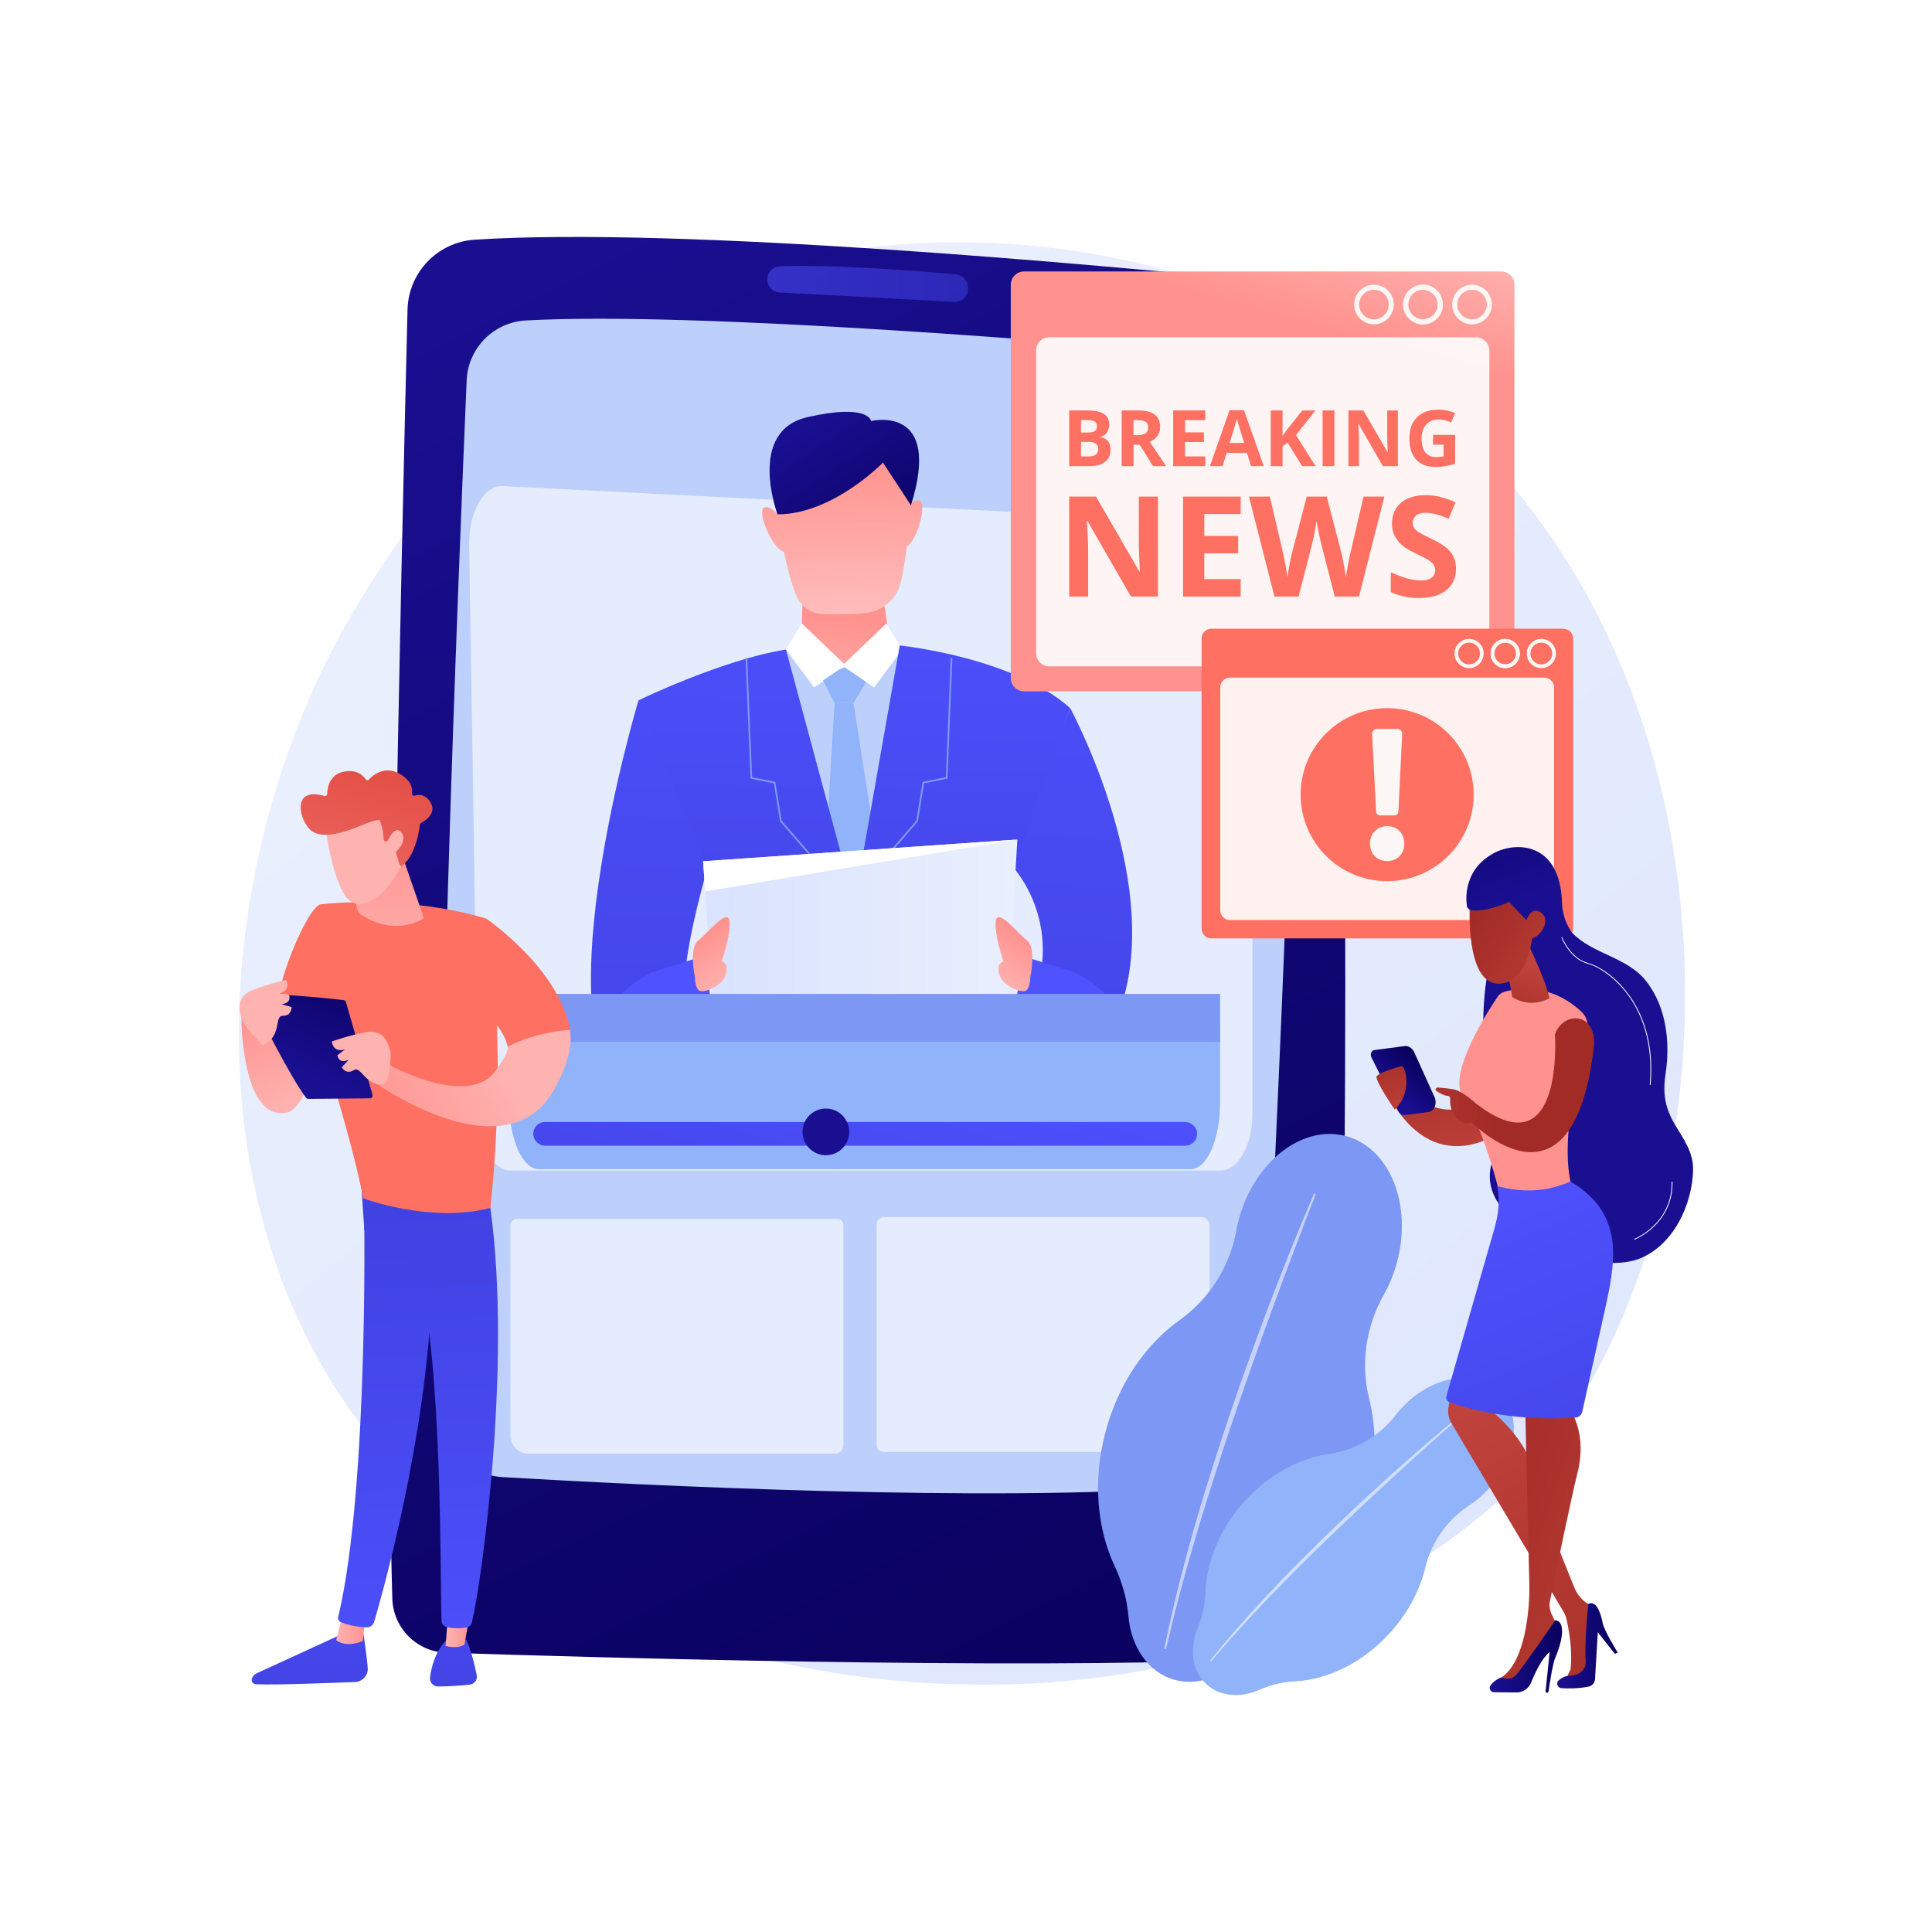 <?xml version="1.0" encoding="utf-8"?>
<!-- Generator: Adobe Illustrator 27.5.0, SVG Export Plug-In . SVG Version: 6.00 Build 0)  -->
<svg version="1.1" xmlns="http://www.w3.org/2000/svg" xmlns:xlink="http://www.w3.org/1999/xlink" x="0px" y="0px"
	 viewBox="0 0 3710 3710" style="enable-background:new 0 0 3710 3710;" xml:space="preserve">
<g id="Background">
	<g>
		<g>
			<rect style="fill:#FFFFFF;" width="3710" height="3710"/>
		</g>
	</g>
</g>
<g id="Illustration">
	<g>
		<linearGradient id="SVGID_1_" gradientUnits="userSpaceOnUse" x1="3589.498" y1="4059.263" x2="1117.609" y2="989.332">
			<stop  offset="0" style="stop-color:#DAE3FE"/>
			<stop  offset="1" style="stop-color:#E9EFFD"/>
		</linearGradient>
		<path style="fill:url(#SVGID_1_);" d="M2914.015,2845.44c-57.028,59.602-110.987,98.039-153.619,128.406
			c-501.131,356.965-1094.102,252.912-1220.125,227.5c-186.097-37.524-545.817-110.056-805.888-413.682
			c-393.466-459.36-332.198-1183.069-26.999-1660.8c55.826-87.385,350.713-572.392,950.071-650.172
			c362.725-47.072,785.545,47.866,1091.74,302.54C3391.927,1313.818,3346.171,2393.773,2914.015,2845.44z"/>
		<g>
			<g>
				<g>
					
						<linearGradient id="SVGID_00000039827345067175354350000010884957913896049317_" gradientUnits="userSpaceOnUse" x1="2340.289" y1="3262.122" x2="967.339" y2="485.937">
						<stop  offset="0" style="stop-color:#09005D"/>
						<stop  offset="1" style="stop-color:#1A0F91"/>
					</linearGradient>
					<path style="fill:url(#SVGID_00000039827345067175354350000010884957913896049317_);" d="M782.547,594.62
						c-10.82,436.438-45.909,1941.88-29.159,2475.363c1.774,56.518,47.081,101.88,103.597,103.73
						c279.527,9.147,1083.645,32.332,1540.855,13.15c95.23-3.995,170.959-81.132,172.935-176.425
						c9.501-458.098,30.463-1746.555-19.361-2336.798c-5.969-70.72-61.477-127.037-132.095-134.102
						c-304.417-30.453-1112.942-104.893-1507.943-79.26C840.137,464.902,784.315,523.253,782.547,594.62z"/>
					<path style="fill:#BDD0FB;" d="M896.126,730.231c-15.268,357.44-63.422,1546.56-48.138,1986.271
						c2.234,64.27,52.889,116.237,117.088,119.994c264.326,15.468,942.299,49.576,1330.001,18.529
						c69.812-5.59,124.594-62.049,128.362-131.983c19.647-364.664,76.06-1471.901,61.408-1906.685
						c-2.338-69.359-56.066-126.005-125.187-132.211c-285.959-25.674-1020.398-86.764-1349.856-68.789
						C947.959,618.731,898.769,668.349,896.126,730.231z"/>
					
						<linearGradient id="SVGID_00000036233445380605994310000015423888339555870630_" gradientUnits="userSpaceOnUse" x1="1473.366" y1="545.229" x2="1858.912" y2="545.229">
						<stop  offset="0" style="stop-color:#4F52FF"/>
						<stop  offset="1" style="stop-color:#4042E2"/>
					</linearGradient>
					<path style="opacity:0.51;fill:url(#SVGID_00000036233445380605994310000015423888339555870630_);" d="M1473.366,536.539
						L1473.366,536.539c0,13.392,10.436,24.437,23.809,25.137c66.022,3.457,252.009,13.241,335.128,18.064
						c16.389,0.951,29.251-13.781,26.143-29.9l-0.531-2.751c-2.121-10.999-11.243-19.278-22.398-20.3
						c-56.184-5.148-225.719-19.423-338.046-15.414C1483.978,511.858,1473.366,523.038,1473.366,536.539z"/>
				</g>
			</g>
			<g>
				<path style="opacity:0.6;fill:#FFFFFF;" d="M2344.956,1003.329L964.783,933.436c-17.106-0.867-33.578,10.798-45.681,32.25
					c-12.103,21.452-18.647,50.793-18.162,81.124l17.492,1094.128c0.953,59.677,28.534,106.8,62.207,106.8H2343.5
					c34.359,0,61.571-48.626,61.571-109.542V1113.581C2405.071,1053.893,2378.609,1005.033,2344.956,1003.329z"/>
				<g>
					<defs>
						<path id="SVGID_00000090292064026468832380000013661925535894985873_" d="M2287.736,785.002l-1267.505-81.993
							c-15.71-1.016-30.837,12.667-41.952,37.833c-11.115,25.165-17.124,59.587-16.68,95.168l16.064,1283.679
							c0.875,70.009,26.205,125.419,57.129,125.419h1251.606c31.554,0,56.545-57.302,56.545-128.765v-1202
							C2342.944,844.32,2318.642,787.001,2287.736,785.002z"/>
					</defs>
					<clipPath id="SVGID_00000004521048134592175090000009038843666416021410_">
						<use xlink:href="#SVGID_00000090292064026468832380000013661925535894985873_"  style="overflow:visible;"/>
					</clipPath>
					<g style="clip-path:url(#SVGID_00000004521048134592175090000009038843666416021410_);">
						
							<linearGradient id="SVGID_00000044154635166418323660000009657917239959382441_" gradientUnits="userSpaceOnUse" x1="1643.151" y1="1990.161" x2="1718.7" y2="1990.161">
							<stop  offset="0" style="stop-color:#FEBBBA"/>
							<stop  offset="1" style="stop-color:#FF928E"/>
						</linearGradient>
						<path style="fill:url(#SVGID_00000044154635166418323660000009657917239959382441_);" d="M1718.7,2025.601
							c0,0-33.796,3.072-52.231-15.362c-18.434-18.435-36.868-52.231-9.216-55.303c27.651-3.073,55.302,12.289,55.302,12.289
							L1718.7,2025.601z"/>
						
							<linearGradient id="SVGID_00000084524549627491008160000004205120175219188406_" gradientUnits="userSpaceOnUse" x1="1715.547" y1="1952.542" x2="1562.425" y2="2029.103">
							<stop  offset="0" style="stop-color:#FEBBBA"/>
							<stop  offset="1" style="stop-color:#FF928E"/>
						</linearGradient>
						<path style="fill:url(#SVGID_00000084524549627491008160000004205120175219188406_);" d="M1730.989,1967.226
							c0,0-79.882-49.158-129.04-18.434c0,0-9.217,36.868,18.435,52.23c0,0,49.158,33.797,89.099,15.362
							C1749.423,1997.95,1730.989,1967.226,1730.989,1967.226z"/>
						<g>
							<path style="fill:#BDD0FB;" d="M1420.062,1268.739c0,0,220.596-72.265,395.552-7.606l87.478,916.615
								c0,0-391.748-11.411-524.867,19.016L1420.062,1268.739z"/>
							
								<linearGradient id="SVGID_00000139272955272138287760000005534802378733070246_" gradientUnits="userSpaceOnUse" x1="1600.572" y1="1408.262" x2="1626.273" y2="1188.381">
								<stop  offset="0" style="stop-color:#FEBBBA"/>
								<stop  offset="1" style="stop-color:#FF928E"/>
							</linearGradient>
							<path style="fill:url(#SVGID_00000139272955272138287760000005534802378733070246_);" d="M1541.77,1131.817l-3.284,108.354
								c-0.325,10.714,6.32,20.369,16.431,23.935c27.704,9.772,85.057,24.63,139.41,5.168c10.964-3.926,17.564-15.15,15.87-26.673
								l-16.291-110.784H1541.77z"/>
							
								<linearGradient id="SVGID_00000049913790612319264810000011199348708541290145_" gradientUnits="userSpaceOnUse" x1="1419.511" y1="868.039" x2="1346.847" y2="2378.389">
								<stop  offset="0" style="stop-color:#4F52FF"/>
								<stop  offset="1" style="stop-color:#4042E2"/>
							</linearGradient>
							<path style="fill:url(#SVGID_00000049913790612319264810000011199348708541290145_);" d="M1226.089,1344.806
								c0,0-205.382,684.609,0,775.89c205.383,91.281,376.535-129.316,376.535-129.316l-22.821-64.656
								c0,0-186.365,106.494-247.22,53.247c-60.854-53.247,41.838-365.124,41.838-365.124L1226.089,1344.806z"/>
							<polygon style="fill:#FFFFFF;" points="1539.787,1197.211 1624.467,1278.398 1563.317,1320.106 1509.259,1247.344 							"/>
							<polygon style="fill:#FFFFFF;" points="1701.963,1197.211 1617.283,1278.398 1678.433,1320.106 1732.491,1247.344 							"/>
							
								<linearGradient id="SVGID_00000020366828151838488170000013148249751819435150_" gradientUnits="userSpaceOnUse" x1="1624.524" y1="1162.141" x2="1614.694" y2="878.848">
								<stop  offset="0" style="stop-color:#FEBBBA"/>
								<stop  offset="1" style="stop-color:#FF928E"/>
							</linearGradient>
							<path style="fill:url(#SVGID_00000020366828151838488170000013148249751819435150_);" d="M1746.887,935.944
								c0,0,6.233-117.675-123.609-127.413c-152.135-11.411-136.922,125.511-136.922,125.511s13.263,135.273,42.002,208.683
								c8.378,21.401,28.687,35.815,51.654,36.655c23.092,0.842,54.891,0.991,83.655-2.382
								c32.831-3.849,59.552-28.135,66.548-60.441C1739.006,1075.966,1749.109,1011.469,1746.887,935.944z"/>
							
								<linearGradient id="SVGID_00000134962768518451394440000001419195491325832845_" gradientUnits="userSpaceOnUse" x1="1757.301" y1="1157.536" x2="1747.471" y2="874.239">
								<stop  offset="0" style="stop-color:#FEBBBA"/>
								<stop  offset="1" style="stop-color:#FF928E"/>
							</linearGradient>
							<path style="fill:url(#SVGID_00000134962768518451394440000001419195491325832845_);" d="M1733.576,994.895
								c0,0,11.41-34.231,30.426-34.231c19.017,0-3.803,91.282-30.426,91.282V994.895z"/>
							
								<linearGradient id="SVGID_00000055683212300320400460000018227071643981985951_" gradientUnits="userSpaceOnUse" x1="1492.453" y1="1166.726" x2="1482.622" y2="883.431">
								<stop  offset="0" style="stop-color:#FEBBBA"/>
								<stop  offset="1" style="stop-color:#FF928E"/>
							</linearGradient>
							<path style="fill:url(#SVGID_00000055683212300320400460000018227071643981985951_);" d="M1503.664,1003.885
								c0,0-15.922-32.38-34.765-29.814c-18.843,2.564,16.078,89.934,42.459,86.344L1503.664,1003.885z"/>
							
								<linearGradient id="SVGID_00000075854139548253133090000003913652655371354517_" gradientUnits="userSpaceOnUse" x1="1739.434" y1="1087.276" x2="1554.822" y2="807.991">
								<stop  offset="0" style="stop-color:#09005D"/>
								<stop  offset="1" style="stop-color:#1A0F91"/>
							</linearGradient>
							<path style="fill:url(#SVGID_00000075854139548253133090000003913652655371354517_);" d="M1695.542,888.401
								c0,0-96.902,99.663-202.487,99.275c0,0-59.946-160.129,57.959-186.753c117.904-26.623,121.708,7.606,121.708,7.606
								s137.873-33.862,76.542,161.828L1695.542,888.401z"/>
							
								<linearGradient id="SVGID_00000158023787168033133010000003711849603882870196_" gradientUnits="userSpaceOnUse" x1="1992.593" y1="895.61" x2="1919.929" y2="2405.957">
								<stop  offset="0" style="stop-color:#4F52FF"/>
								<stop  offset="1" style="stop-color:#4042E2"/>
							</linearGradient>
							<path style="fill:url(#SVGID_00000158023787168033133010000003711849603882870196_);" d="M1716.725,1949.543
								c0,0,216.793,121.708,270.041-34.231c53.247-155.938-45.642-254.826-45.642-254.826l114.102-300.468
								c0,0,216.793,399.355,64.657,642.772c-142.538,228.06-395.55,19.016-395.55,19.016L1716.725,1949.543z"/>
							<polygon style="fill:#91B3FA;" points="1611.949,1285.336 1580.356,1306.654 1602.624,1349.777 1638.933,1349.777 
								1663.202,1309.7 1621.848,1281.502 							"/>
							<polygon style="fill:#91B3FA;" points="1602.624,1349.777 1577.978,1760.284 1640.657,1873.718 1703.748,1764.33 
								1638.933,1349.777 							"/>
							
								<linearGradient id="SVGID_00000145743309006404232720000008572325004692343217_" gradientUnits="userSpaceOnUse" x1="1459.784" y1="1041.465" x2="1438.88" y2="2039.675">
								<stop  offset="0" style="stop-color:#4F52FF"/>
								<stop  offset="1" style="stop-color:#4042E2"/>
							</linearGradient>
							<path style="fill:url(#SVGID_00000145743309006404232720000008572325004692343217_);" d="M1226.089,1344.806
								c0,0,161.463-78.407,283.17-97.425l131.398,487.292l22.545,449.231c-0.909,23.162-240.141,42.686-262.869,47.231
								l-12.961,2.593c-12.465,2.493-24.009-7.255-23.643-19.961l11.384-392.725c2.051-70.744-10.835-141.125-37.815-206.553
								L1226.089,1344.806z"/>
							
								<linearGradient id="SVGID_00000089574770737990046260000003661625924648439222_" gradientUnits="userSpaceOnUse" x1="1858.334" y1="1051.114" x2="1837.45" y2="2048.34">
								<stop  offset="0" style="stop-color:#4F52FF"/>
								<stop  offset="1" style="stop-color:#4042E2"/>
							</linearGradient>
							<path style="fill:url(#SVGID_00000089574770737990046260000003661625924648439222_);" d="M1727.727,1239.557
								c0,0,217.202,21.575,327.499,120.462l-85.73,242.063c-28.846,81.444-43.585,167.212-43.585,253.614l-18.047,348.94
								c-0.544,10.509-9.224,18.751-19.746,18.751l0,0c-25.975,0-245.145-19.827-247.461-45.699v-443.015L1727.727,1239.557z"/>
							<path style="fill:#7D97F4;" d="M1616.566,1713.363c-0.47,0-0.937-0.197-1.268-0.578l-117.079-135.023
								c-0.204-0.237-0.339-0.522-0.388-0.831l-11.849-72.667l-43.623-8.773c-0.759-0.154-1.314-0.805-1.344-1.577l-9.319-229.121
								c-0.039-0.927,0.68-1.709,1.607-1.745c0.828-0.168,1.705,0.68,1.745,1.607l9.266,227.803l43.469,8.744
								c0.683,0.138,1.213,0.687,1.324,1.377l11.961,73.344l116.767,134.662c0.608,0.7,0.532,1.761-0.167,2.369
								C1617.348,1713.228,1616.957,1713.363,1616.566,1713.363z"/>
							<path style="fill:#7D97F4;" d="M1644.02,1713.363c-0.391,0-0.782-0.135-1.101-0.411c-0.7-0.608-0.776-1.669-0.168-2.369
								l116.767-134.662l11.961-73.344c0.112-0.69,0.641-1.239,1.324-1.377l43.469-8.744l9.263-227.803
								c0.036-0.927,0.802-1.771,1.745-1.607c0.927,0.036,1.646,0.818,1.607,1.745l-9.315,229.121
								c-0.03,0.772-0.585,1.423-1.344,1.577l-43.623,8.773l-11.849,72.667c-0.049,0.309-0.184,0.595-0.388,0.831l-117.079,135.023
								C1644.956,1713.166,1644.49,1713.363,1644.02,1713.363z"/>
							
								<linearGradient id="SVGID_00000047023797869344772570000017714663805331139201_" gradientUnits="userSpaceOnUse" x1="1434.033" y1="1689.946" x2="1822.641" y2="1008.62">
								<stop  offset="0" style="stop-color:#4F52FF"/>
								<stop  offset="1" style="stop-color:#4042E2"/>
							</linearGradient>
							<path style="fill:url(#SVGID_00000047023797869344772570000017714663805331139201_);" d="M1254.141,1866.049l96.017-29.838
								l28.066,154.674h-124.083C1254.141,1990.885,1094.678,1948.71,1254.141,1866.049z"/>
							
								<linearGradient id="SVGID_00000180324767320402244390000002364312000283080111_" gradientUnits="userSpaceOnUse" x1="2128.495" y1="1703.082" x2="2421.211" y2="1011.664">
								<stop  offset="0" style="stop-color:#4F52FF"/>
								<stop  offset="1" style="stop-color:#4042E2"/>
							</linearGradient>
							<path style="fill:url(#SVGID_00000180324767320402244390000002364312000283080111_);" d="M2062.363,1866.488l-96.017-29.734
								l-28.066,154.131h124.083C2062.363,1990.885,2221.826,1948.86,2062.363,1866.488z"/>
							<g>
								<g>
									
										<linearGradient id="SVGID_00000162347503215089758170000012399438457629192832_" gradientUnits="userSpaceOnUse" x1="1350.158" y1="1772.989" x2="1953.6" y2="1772.989">
										<stop  offset="0" style="stop-color:#DAE3FE"/>
										<stop  offset="1" style="stop-color:#E9EFFD"/>
									</linearGradient>
									<polygon style="fill:url(#SVGID_00000162347503215089758170000012399438457629192832_);" points="1350.158,1653.873 
										1368.167,1911.402 1934.614,1933.827 1953.6,1612.152 									"/>
									<polygon style="fill:#FFFFFF;" points="1350.158,1653.873 1354.201,1711.685 1953.6,1612.152 									"/>
								</g>
								
									<linearGradient id="SVGID_00000127037984699997703410000007720528911428404641_" gradientUnits="userSpaceOnUse" x1="1419.988" y1="1907.764" x2="1347.103" y2="1797.503">
									<stop  offset="0" style="stop-color:#FEBBBA"/>
									<stop  offset="1" style="stop-color:#FF928E"/>
								</linearGradient>
								<path style="fill:url(#SVGID_00000127037984699997703410000007720528911428404641_);" d="M1334.521,1876.628
									c0,0-12.357-56.068,6.437-70.81c18.795-14.742,56.097-62.534,59.775-37.704c3.678,24.83-14.714,78.167-14.714,78.167
									s13.794,1.839,8.277,23.91s-37.704,34.945-48.74,33.106C1334.521,1901.457,1334.521,1876.628,1334.521,1876.628z"/>
								
									<linearGradient id="SVGID_00000024719565121134193660000017118703682705837967_" gradientUnits="userSpaceOnUse" x1="-4374.914" y1="1907.764" x2="-4447.798" y2="1797.503" gradientTransform="matrix(-1 0 0 1 -2481.952 0)">
									<stop  offset="0" style="stop-color:#FEBBBA"/>
									<stop  offset="1" style="stop-color:#FF928E"/>
								</linearGradient>
								<path style="fill:url(#SVGID_00000024719565121134193660000017118703682705837967_);" d="M1978.429,1876.628
									c0,0,12.357-56.068-6.437-70.81c-18.794-14.742-56.097-62.534-59.775-37.704c-3.678,24.83,14.714,78.167,14.714,78.167
									s-13.794,1.839-8.277,23.91s37.704,34.945,48.74,33.106C1978.429,1901.457,1978.429,1876.628,1978.429,1876.628z"/>
							</g>
						</g>
						<g>
							<rect x="873.565" y="1966.446" style="fill:#91B3FA;" width="1574.702" height="567.839"/>
							<polygon style="fill:#7D97F4;" points="870.934,2000.622 829.231,1908.611 2475.401,1908.611 2440.283,2000.622 							"/>
						</g>
					</g>
				</g>
				<g>
					
						<linearGradient id="SVGID_00000157995297007759835360000013370631657121705606_" gradientUnits="userSpaceOnUse" x1="1732.468" y1="1917.989" x2="1547.599" y2="2592.912">
						<stop  offset="0" style="stop-color:#4F52FF"/>
						<stop  offset="1" style="stop-color:#4042E2"/>
					</linearGradient>
					<path style="fill:url(#SVGID_00000157995297007759835360000013370631657121705606_);" d="M2276.086,2200.037H1046.778
						c-12.536,0-22.699-10.162-22.699-22.698s10.162-22.698,21.632-22.698h1229.308c13.604,0,23.766,10.162,23.766,22.698
						S2288.622,2200.037,2276.086,2200.037z"/>
					
						<linearGradient id="SVGID_00000047769663149110215830000004638655366577283257_" gradientUnits="userSpaceOnUse" x1="2128.55" y1="220.136" x2="2052.848" y2="492.666">
						<stop  offset="0" style="stop-color:#09005D"/>
						<stop  offset="1" style="stop-color:#1A0F91"/>
					</linearGradient>
					
						<circle style="fill:url(#SVGID_00000047769663149110215830000004638655366577283257_);" cx="1585.935" cy="2173.554" r="44.817"/>
				</g>
			</g>
			<path style="opacity:0.6;fill:#FFFFFF;" d="M1603.033,2791.469h-588.3c-19.054,0-34.5-15.446-34.5-34.5v-403.875
				c0-6.904,5.596-12.5,12.5-12.5h615.8c6.075,0,11,4.925,11,11v423.375C1619.533,2784.081,1612.146,2791.469,1603.033,2791.469z"/>
			<path style="opacity:0.6;fill:#FFFFFF;" d="M2290.763,2788.104h-594.3c-7.18,0-13-5.82-13-13v-423.875c0-7.732,6.268-14,14-14
				h609.3c8.837,0,16,7.164,16,16v402.875C2322.763,2773.777,2308.436,2788.104,2290.763,2788.104z"/>
		</g>
		<g>
			<g>
				
					<linearGradient id="SVGID_00000074429895933007668310000001699507035967927952_" gradientUnits="userSpaceOnUse" x1="2584.985" y1="346.92" x2="2509.283" y2="619.45">
					<stop  offset="0" style="stop-color:#FEBBBA"/>
					<stop  offset="1" style="stop-color:#FF928E"/>
				</linearGradient>
				<path style="fill:url(#SVGID_00000074429895933007668310000001699507035967927952_);" d="M2908.15,546.825
					c0-14.104-11.434-25.538-25.538-25.538h-916.083c-14.104,0-25.538,11.434-25.538,25.538v755.18
					c0,14.104,11.434,25.538,25.538,25.538h916.083c14.104,0,25.538-11.434,25.538-25.538V546.825z"/>
				<g style="opacity:0.9;">
					<path style="fill:#FFFFFF;" d="M2834.416,647.598H2015.16c-14.104,0-25.537,11.433-25.537,25.538v580.952
						c0,14.104,11.433,25.537,25.537,25.537h819.256c14.104,0,25.537-11.433,25.537-25.537V673.136
						C2859.953,659.031,2848.52,647.598,2834.416,647.598z"/>
				</g>
				<g>
					<g>
						<g>
							<path style="fill:#FCF7F4;" d="M2638.343,622.84c-20.987,0-38.056-17.072-38.056-38.056c0-20.984,17.07-38.057,38.056-38.057
								c20.986,0,38.056,17.072,38.056,38.057C2676.399,605.768,2659.329,622.84,2638.343,622.84z M2638.343,556.392
								c-15.654,0-28.391,12.737-28.391,28.391c0,15.654,12.737,28.391,28.391,28.391c15.654,0,28.391-12.737,28.391-28.391
								C2666.734,569.129,2653.997,556.392,2638.343,556.392z"/>
						</g>
						<g>
							<path style="fill:#FCF7F4;" d="M2732.408,622.84c-20.987,0-38.056-17.072-38.056-38.056c0-20.984,17.07-38.057,38.056-38.057
								c20.987,0,38.057,17.072,38.057,38.057C2770.465,605.768,2753.395,622.84,2732.408,622.84z M2732.408,556.392
								c-15.654,0-28.391,12.737-28.391,28.391c0,15.654,12.738,28.391,28.391,28.391c15.654,0,28.391-12.737,28.391-28.391
								C2760.799,569.129,2748.062,556.392,2732.408,556.392z"/>
						</g>
					</g>
					<g>
						<g>
							<path style="fill:#FCF7F4;" d="M2732.663,622.84c-20.986,0-38.056-17.072-38.056-38.056c0-20.984,17.07-38.057,38.056-38.057
								c20.987,0,38.056,17.072,38.056,38.057C2770.719,605.768,2753.649,622.84,2732.663,622.84z M2732.663,556.392
								c-15.654,0-28.391,12.737-28.391,28.391c0,15.654,12.738,28.391,28.391,28.391c15.654,0,28.391-12.737,28.391-28.391
								C2761.054,569.129,2748.317,556.392,2732.663,556.392z"/>
						</g>
						<g>
							<path style="fill:#FCF7F4;" d="M2826.728,622.84c-20.987,0-38.056-17.072-38.056-38.056c0-20.984,17.07-38.057,38.056-38.057
								c20.987,0,38.057,17.072,38.057,38.057C2864.785,605.768,2847.715,622.84,2826.728,622.84z M2826.728,556.392
								c-15.654,0-28.391,12.737-28.391,28.391c0,15.654,12.737,28.391,28.391,28.391c15.654,0,28.391-12.737,28.391-28.391
								C2855.119,569.129,2842.382,556.392,2826.728,556.392z"/>
						</g>
					</g>
				</g>
			</g>
			<g>
				<g>
					
						<linearGradient id="SVGID_00000136407828251224314530000012590905761795783075_" gradientUnits="userSpaceOnUse" x1="2092.867" y1="30.543" x2="2092.867" y2="308.12">
						<stop  offset="0" style="stop-color:#FF928E"/>
						<stop  offset="1" style="stop-color:#FE7062"/>
					</linearGradient>
					<path style="fill:url(#SVGID_00000136407828251224314530000012590905761795783075_);" d="M2053.199,788.154h33.301
						c15.174,0,26.189,2.159,33.045,6.477c6.854,4.318,10.283,11.185,10.283,20.602c0,6.393-1.501,11.637-4.501,15.736
						c-3,4.098-6.99,6.563-11.966,7.391v0.732c6.781,1.513,11.673,4.343,14.674,8.489c3,4.148,4.501,9.661,4.501,16.541
						c0,9.759-3.526,17.371-10.575,22.835c-7.052,5.464-16.627,8.197-28.727,8.197h-40.035V788.154z M2075.888,830.53h13.173
						c6.148,0,10.6-0.952,13.357-2.855c2.756-1.903,4.135-5.049,4.135-9.441c0-4.098-1.5-7.038-4.5-8.818
						c-3-1.781-7.746-2.672-14.235-2.672h-11.929V830.53z M2075.888,848.534v27.884h14.783c6.246,0,10.856-1.194,13.833-3.586
						c2.976-2.391,4.464-6.049,4.464-10.978c0-8.879-6.343-13.32-19.028-13.32H2075.888z"/>
					
						<linearGradient id="SVGID_00000064315029236630159680000007563267006210892732_" gradientUnits="userSpaceOnUse" x1="2196.648" y1="30.543" x2="2196.648" y2="308.12">
						<stop  offset="0" style="stop-color:#FF928E"/>
						<stop  offset="1" style="stop-color:#FE7062"/>
					</linearGradient>
					<path style="fill:url(#SVGID_00000064315029236630159680000007563267006210892732_);" d="M2176.595,854.096v41.059h-22.689
						V788.154h31.178c14.54,0,25.298,2.647,32.276,7.94c6.977,5.295,10.466,13.333,10.466,24.116c0,6.294-1.732,11.893-5.196,16.796
						c-3.466,4.903-8.37,8.745-14.711,11.527c16.102,24.055,26.591,39.595,31.471,46.621h-25.177l-25.543-41.059H2176.595z
						 M2176.595,835.653h7.319c7.172,0,12.465-1.195,15.882-3.586c3.414-2.391,5.123-6.148,5.123-11.271
						c0-5.074-1.745-8.684-5.234-10.832c-3.488-2.147-8.892-3.22-16.211-3.22h-6.879V835.653z"/>
					
						<linearGradient id="SVGID_00000044865219793471455280000001844564945157738894_" gradientUnits="userSpaceOnUse" x1="2283.67" y1="30.543" x2="2283.67" y2="308.12">
						<stop  offset="0" style="stop-color:#FF928E"/>
						<stop  offset="1" style="stop-color:#FE7062"/>
					</linearGradient>
					<path style="fill:url(#SVGID_00000044865219793471455280000001844564945157738894_);" d="M2314.482,895.155h-61.625V788.154
						h61.625v18.59h-38.937v23.493h36.229v18.59h-36.229v27.591h38.937V895.155z"/>
					
						<linearGradient id="SVGID_00000082356922139978603630000000297603880723688623_" gradientUnits="userSpaceOnUse" x1="2375.045" y1="30.543" x2="2375.045" y2="308.119">
						<stop  offset="0" style="stop-color:#FF928E"/>
						<stop  offset="1" style="stop-color:#FE7062"/>
					</linearGradient>
					<path style="fill:url(#SVGID_00000082356922139978603630000000297603880723688623_);" d="M2402.308,895.155l-7.758-25.47
						h-39.01l-7.757,25.47h-24.445l37.765-107.44h27.738l37.912,107.44H2402.308z M2389.134,850.657
						c-7.172-23.078-11.21-36.13-12.113-39.156c-0.903-3.024-1.549-5.416-1.939-7.172c-1.61,6.245-6.221,21.688-13.832,46.328
						H2389.134z"/>
					
						<linearGradient id="SVGID_00000110459611359392015160000000686492495964487584_" gradientUnits="userSpaceOnUse" x1="2483.254" y1="30.543" x2="2483.254" y2="308.12">
						<stop  offset="0" style="stop-color:#FF928E"/>
						<stop  offset="1" style="stop-color:#FE7062"/>
					</linearGradient>
					<path style="fill:url(#SVGID_00000110459611359392015160000000686492495964487584_);" d="M2526.288,895.155h-25.761
						l-28.031-45.083l-9.588,6.879v38.205h-22.688V788.154h22.688v48.962l8.929-12.587l28.983-36.375h25.176l-37.325,47.352
						L2526.288,895.155z"/>
					
						<linearGradient id="SVGID_00000039117202619832162630000008637476667037222846_" gradientUnits="userSpaceOnUse" x1="2551.1" y1="30.543" x2="2551.1" y2="308.12">
						<stop  offset="0" style="stop-color:#FF928E"/>
						<stop  offset="1" style="stop-color:#FE7062"/>
					</linearGradient>
					<path style="fill:url(#SVGID_00000039117202619832162630000008637476667037222846_);" d="M2539.756,895.155V788.154h22.688
						v107.001H2539.756z"/>
					
						<linearGradient id="SVGID_00000165931081314489788970000005834205949394966657_" gradientUnits="userSpaceOnUse" x1="2636.84" y1="30.543" x2="2636.84" y2="308.12">
						<stop  offset="0" style="stop-color:#FF928E"/>
						<stop  offset="1" style="stop-color:#FE7062"/>
					</linearGradient>
					<path style="fill:url(#SVGID_00000165931081314489788970000005834205949394966657_);" d="M2684.302,895.155h-28.836
						l-46.548-80.947h-0.658c0.926,14.298,1.39,24.495,1.39,30.593v50.354h-20.273V788.154h28.616l46.475,80.14h0.512
						c-0.732-13.905-1.098-23.736-1.098-29.494v-50.646h20.418V895.155z"/>
					
						<linearGradient id="SVGID_00000082348648984764787220000003432433583708110498_" gradientUnits="userSpaceOnUse" x1="2750.392" y1="30.543" x2="2750.392" y2="308.119">
						<stop  offset="0" style="stop-color:#FF928E"/>
						<stop  offset="1" style="stop-color:#FE7062"/>
					</linearGradient>
					<path style="fill:url(#SVGID_00000082348648984764787220000003432433583708110498_);" d="M2751.855,835.068h42.45v55.477
						c-6.88,2.245-13.357,3.819-19.431,4.72c-6.075,0.903-12.284,1.354-18.627,1.354c-16.15,0-28.482-4.745-36.996-14.234
						c-8.515-9.489-12.771-23.116-12.771-40.876c0-17.272,4.94-30.739,14.821-40.4c9.879-9.661,23.578-14.492,41.094-14.492
						c10.979,0,21.566,2.195,31.764,6.586l-7.538,18.151c-7.806-3.903-15.931-5.855-24.371-5.855
						c-9.808,0-17.664,3.293-23.567,9.881c-5.903,6.586-8.856,15.442-8.856,26.567c0,11.613,2.379,20.482,7.136,26.604
						c4.756,6.125,11.673,9.185,20.749,9.185c4.732,0,9.539-0.486,14.417-1.463V853.95h-20.273V835.068z"/>
				</g>
				<g>
					
						<linearGradient id="SVGID_00000166677346884077966010000006896755032183202235_" gradientUnits="userSpaceOnUse" x1="2138.375" y1="30.542" x2="2138.375" y2="308.119">
						<stop  offset="0" style="stop-color:#FF928E"/>
						<stop  offset="1" style="stop-color:#FE7062"/>
					</linearGradient>
					<path style="fill:url(#SVGID_00000166677346884077966010000006896755032183202235_);" d="M2223.551,1145.671h-51.749
						l-83.534-145.265h-1.184c1.664,25.658,2.498,43.958,2.498,54.902v90.363h-36.384V953.649h51.357l83.401,143.818h0.92
						c-1.314-24.953-1.97-42.597-1.97-52.93v-90.889h36.645V1145.671z"/>
					
						<linearGradient id="SVGID_00000180328359293543685920000007604700266973923723_" gradientUnits="userSpaceOnUse" x1="2327.18" y1="30.542" x2="2327.18" y2="308.119">
						<stop  offset="0" style="stop-color:#FF928E"/>
						<stop  offset="1" style="stop-color:#FE7062"/>
					</linearGradient>
					<path style="fill:url(#SVGID_00000180328359293543685920000007604700266973923723_);" d="M2382.475,1145.671h-110.591V953.649
						h110.591v33.361H2312.6v42.16h65.015v33.361H2312.6v49.515h69.875V1145.671z"/>
					
						<linearGradient id="SVGID_00000011710120343224068900000017708330593351800238_" gradientUnits="userSpaceOnUse" x1="2528.397" y1="30.542" x2="2528.397" y2="308.119">
						<stop  offset="0" style="stop-color:#FF928E"/>
						<stop  offset="1" style="stop-color:#FE7062"/>
					</linearGradient>
					<path style="fill:url(#SVGID_00000011710120343224068900000017708330593351800238_);" d="M2609.566,1145.671h-46.364
						l-26.006-100.871c-0.964-3.59-2.607-11.01-4.925-22.262c-2.323-11.25-3.657-18.803-4.005-22.657
						c-0.525,4.729-1.839,12.326-3.942,22.787c-2.101,10.466-3.72,17.93-4.86,22.395l-25.873,100.608h-46.233l-48.99-192.021h40.06
						l24.562,104.809c4.288,19.354,7.397,36.12,9.325,50.306c0.525-4.993,1.727-12.718,3.611-23.182
						c1.884-10.464,3.655-18.586,5.319-24.365l27.976-107.568h38.484l27.976,107.568c1.225,4.818,2.757,12.172,4.596,22.066
						c1.839,9.896,3.24,18.388,4.204,25.481c0.875-6.832,2.276-15.347,4.204-25.546c1.923-10.2,3.676-18.453,5.254-24.76
						l24.428-104.809h40.06L2609.566,1145.671z"/>
					
						<linearGradient id="SVGID_00000004507967566590712350000014180833408482777987_" gradientUnits="userSpaceOnUse" x1="2733.357" y1="30.543" x2="2733.357" y2="308.12">
						<stop  offset="0" style="stop-color:#FF928E"/>
						<stop  offset="1" style="stop-color:#FE7062"/>
					</linearGradient>
					<path style="fill:url(#SVGID_00000004507967566590712350000014180833408482777987_);" d="M2795.942,1092.347
						c0,17.337-6.239,30.996-18.717,40.977c-12.478,9.983-29.836,14.973-52.078,14.973c-20.489,0-38.615-3.851-54.375-11.556
						v-37.828c12.957,5.779,23.924,9.852,32.901,12.216c8.974,2.362,17.183,3.546,24.627,3.546c8.93,0,15.781-1.709,20.554-5.123
						c4.773-3.415,7.159-8.491,7.159-15.234c0-3.765-1.05-7.114-3.151-10.048c-2.103-2.934-5.189-5.756-9.26-8.473
						c-4.073-2.712-12.37-7.047-24.89-13.003c-11.736-5.515-20.535-10.811-26.401-15.89s-10.552-10.989-14.053-17.732
						c-3.503-6.741-5.254-14.623-5.254-23.642c0-16.987,5.758-30.341,17.272-40.06c11.514-9.719,27.428-14.579,47.743-14.579
						c9.983,0,19.503,1.181,28.567,3.545s18.54,5.693,28.436,9.983l-13.134,31.652c-10.244-4.201-18.717-7.135-25.416-8.799
						c-6.699-1.662-13.288-2.495-19.767-2.495c-7.705,0-13.617,1.795-17.73,5.385c-4.117,3.592-6.174,8.274-6.174,14.053
						c0,3.592,0.831,6.722,2.495,9.392c1.662,2.67,4.311,5.254,7.945,7.749c3.634,2.495,12.235,6.983,25.81,13.463
						c17.949,8.582,30.252,17.183,36.906,25.808C2792.613,1069.251,2795.942,1079.824,2795.942,1092.347z"/>
				</g>
			</g>
		</g>
		<g>
			<g>
				
					<linearGradient id="SVGID_00000014593988325867696170000012197646845355569570_" gradientUnits="userSpaceOnUse" x1="2957.03" y1="450.265" x2="2881.327" y2="722.795">
					<stop  offset="0" style="stop-color:#FF928E"/>
					<stop  offset="1" style="stop-color:#FE7062"/>
				</linearGradient>
				<path style="fill:url(#SVGID_00000014593988325867696170000012197646845355569570_);" d="M3020.929,1226.138
					c0-10.39-8.422-18.812-18.812-18.812h-675.941c-10.389,0-18.811,8.422-18.811,18.812v557.013
					c0,10.39,8.422,18.812,18.811,18.812h675.941c10.389,0,18.812-8.422,18.812-18.812V1226.138z"/>
				<g style="opacity:0.9;">
					<path style="fill:#FFFFFF;" d="M2965.47,1301.191h-603.472c-10.389,0-18.811,8.422-18.811,18.811v427.935
						c0,10.389,8.422,18.811,18.811,18.811h603.472c10.389,0,18.811-8.422,18.811-18.811v-427.935
						C2984.281,1309.613,2975.86,1301.191,2965.47,1301.191z"/>
				</g>
				<g>
					<g>
						<g>
							<path style="fill:#FCF7F4;" d="M2821.041,1282.954c-15.459,0-28.033-12.575-28.033-28.033
								c0-15.457,12.574-28.033,28.033-28.033c15.459,0,28.033,12.575,28.033,28.033
								C2849.074,1270.379,2836.5,1282.954,2821.041,1282.954z M2821.041,1234.008c-11.531,0-20.913,9.382-20.913,20.913
								s9.382,20.913,20.913,20.913c11.531,0,20.913-9.382,20.913-20.913S2832.572,1234.008,2821.041,1234.008z"/>
						</g>
						<g>
							<path style="fill:#FCF7F4;" d="M2890.33,1282.954c-15.459,0-28.033-12.575-28.033-28.033
								c0-15.457,12.573-28.033,28.033-28.033s28.033,12.575,28.033,28.033C2918.363,1270.379,2905.79,1282.954,2890.33,1282.954z
								 M2890.33,1234.008c-11.531,0-20.913,9.382-20.913,20.913s9.383,20.913,20.913,20.913c11.531,0,20.913-9.382,20.913-20.913
								S2901.861,1234.008,2890.33,1234.008z"/>
						</g>
					</g>
					<g>
						<g>
							<path style="fill:#FCF7F4;" d="M2890.518,1282.954c-15.459,0-28.033-12.575-28.033-28.033
								c0-15.457,12.574-28.033,28.033-28.033s28.033,12.575,28.033,28.033C2918.551,1270.379,2905.977,1282.954,2890.518,1282.954z
								 M2890.518,1234.008c-11.531,0-20.914,9.382-20.914,20.913s9.383,20.913,20.914,20.913c11.531,0,20.913-9.382,20.913-20.913
								S2902.049,1234.008,2890.518,1234.008z"/>
						</g>
						<g>
							<path style="fill:#FCF7F4;" d="M2959.808,1282.954c-15.459,0-28.033-12.575-28.033-28.033
								c0-15.457,12.574-28.033,28.033-28.033c15.459,0,28.033,12.575,28.033,28.033
								C2987.84,1270.379,2975.267,1282.954,2959.808,1282.954z M2959.808,1234.008c-11.531,0-20.913,9.382-20.913,20.913
								s9.382,20.913,20.913,20.913c11.531,0,20.913-9.382,20.913-20.913S2971.338,1234.008,2959.808,1234.008z"/>
						</g>
					</g>
				</g>
			</g>
			
				<linearGradient id="SVGID_00000023978908116616540440000001683381915038096562_" gradientUnits="userSpaceOnUse" x1="2962.141" y1="451.686" x2="2886.438" y2="724.216">
				<stop  offset="0" style="stop-color:#FF928E"/>
				<stop  offset="1" style="stop-color:#FE7062"/>
			</linearGradient>
			
				<circle style="fill:url(#SVGID_00000023978908116616540440000001683381915038096562_);" cx="2663.734" cy="1525.949" r="166.12"/>
			<g>
				<path style="fill:#FCF7F4;" d="M2650.975,1565.857h25.87c4.52,0,8.245-2.451,8.464-6.966l7.28-149.38
					c0.113-2.315-0.729-5.035-2.328-6.715s-3.817-3.088-6.136-3.088h-40.761c-2.322,0-4.542,1.686-6.142,3.369
					s-2.439,4.316-2.321,6.634l7.611,149.014C2642.74,1563.233,2646.462,1565.857,2650.975,1565.857z"/>
				<path style="fill:#FCF7F4;" d="M2663.919,1586.47c-19.525,0-33.155,13.997-33.155,33.521c0,19.157,13.262,33.522,33.155,33.522
					c19.893,0,32.786-14.365,32.786-33.522C2696.337,1600.468,2683.443,1586.47,2663.919,1586.47z"/>
			</g>
		</g>
		<g>
			
				<linearGradient id="SVGID_00000046300531590818823620000003879197043800440988_" gradientUnits="userSpaceOnUse" x1="525.965" y1="1919.21" x2="605.037" y2="2109.317">
				<stop  offset="0" style="stop-color:#FF928E"/>
				<stop  offset="1" style="stop-color:#FEB3B1"/>
			</linearGradient>
			<path style="fill:url(#SVGID_00000046300531590818823620000003879197043800440988_);" d="M463.548,1955.121
				c0,0,0,197.733,86.688,181.613c52.964-9.849,84.324-222.856,84.324-222.856s-54.801-122.063-60.92-82.109
				C529.155,2122.217,496.02,1899.917,463.548,1955.121z"/>
			
				<linearGradient id="SVGID_00000095317173834099682700000010778415904788385429_" gradientUnits="userSpaceOnUse" x1="5241.822" y1="2806.502" x2="5246.329" y2="3302.282" gradientTransform="matrix(-1 0 0 1 5840.296 0)">
				<stop  offset="0" style="stop-color:#4F52FF"/>
				<stop  offset="1" style="stop-color:#4042E2"/>
			</linearGradient>
			<path style="fill:url(#SVGID_00000095317173834099682700000010778415904788385429_);" d="M696.375,3128.79
				c0,0,6.546,37.058,9.755,73.74c1.255,14.337-9.798,26.785-24.177,27.384c-48.85,2.034-153.343,5.99-190.839,4.317
				c-5.636-0.251-9.321-6.022-7.236-11.265l0,0c1.748-4.393,5.121-7.945,9.415-9.92l172.604-79.327L696.375,3128.79z"/>
			
				<linearGradient id="SVGID_00000000209929896912806790000017701491773948970380_" gradientUnits="userSpaceOnUse" x1="5138.559" y1="3128.638" x2="5194.703" y2="3128.638" gradientTransform="matrix(-1 0 0 1 5840.296 0)">
				<stop  offset="0" style="stop-color:#FF928E"/>
				<stop  offset="1" style="stop-color:#FEB3B1"/>
			</linearGradient>
			<path style="fill:url(#SVGID_00000000209929896912806790000017701491773948970380_);" d="M701.737,3107.018l-5.26,44.325
				c0,0-30.235,14.074-50.884-1.774l12.522-49.396L701.737,3107.018z"/>
			
				<linearGradient id="SVGID_00000183231035428729013300000016834979897661195648_" gradientUnits="userSpaceOnUse" x1="5075.123" y1="3342.262" x2="5113.441" y2="2314.07" gradientTransform="matrix(-1 0 0 1 5840.296 0)">
				<stop  offset="0" style="stop-color:#4F52FF"/>
				<stop  offset="1" style="stop-color:#4042E2"/>
			</linearGradient>
			<path style="fill:url(#SVGID_00000183231035428729013300000016834979897661195648_);" d="M697.785,2273.688
				c2.272,11.574,12.193,577.634-48.314,831.304c-0.987,4.139,1.111,8.406,5.051,10.015c9.28,3.791,27.472,9.282,49.278,10.014
				c6.752,0.227,12.806-4.161,14.711-10.644c17.295-58.854,100.174-353.737,110.985-635.43c12.082-314.763,0-10.716,0-10.716
				l-7.085-194.568L697.785,2273.688z"/>
			
				<linearGradient id="SVGID_00000158716500348496658790000013863436083267941274_" gradientUnits="userSpaceOnUse" x1="4965.833" y1="2809.013" x2="4970.341" y2="3304.792" gradientTransform="matrix(-1 0 0 1 5840.296 0)">
				<stop  offset="0" style="stop-color:#4F52FF"/>
				<stop  offset="1" style="stop-color:#4042E2"/>
			</linearGradient>
			<path style="fill:url(#SVGID_00000158716500348496658790000013863436083267941274_);" d="M894.925,3148.123
				c0,0,10.421,18.708,20.508,68.419c1.821,8.978-4.452,17.571-13.568,18.466c-16.131,1.586-40.963,3.626-60.853,3.489
				c-9.17-0.063-16.326-8.047-15.222-17.15c2.204-18.145,9.068-47.915,30.272-71.118L894.925,3148.123z"/>
			
				<linearGradient id="SVGID_00000085971979252704903060000010459930104922809477_" gradientUnits="userSpaceOnUse" x1="4936.219" y1="3125.758" x2="4984.693" y2="3125.758" gradientTransform="matrix(-1 0 0 1 5840.296 0)">
				<stop  offset="0" style="stop-color:#FF928E"/>
				<stop  offset="1" style="stop-color:#FEB3B1"/>
			</linearGradient>
			<path style="fill:url(#SVGID_00000085971979252704903060000010459930104922809477_);" d="M904.077,3091.11l-12.288,67.032
				c0,0-12.151,9.037-36.186,2.485l5.865-72.121L904.077,3091.11z"/>
			
				<linearGradient id="SVGID_00000150101982453860699980000010138132000927654325_" gradientUnits="userSpaceOnUse" x1="4980.355" y1="3338.731" x2="5018.674" y2="2310.54" gradientTransform="matrix(-1 0 0 1 5840.296 0)">
				<stop  offset="0" style="stop-color:#4F52FF"/>
				<stop  offset="1" style="stop-color:#4042E2"/>
			</linearGradient>
			<path style="fill:url(#SVGID_00000150101982453860699980000010138132000927654325_);" d="M937.274,2291.058
				c49.488,298.657-10.734,738.157-31.045,824.177c-1.243,5.266-5.494,9.302-10.831,10.186c-9.065,1.503-23.991,2.73-38.707-1.545
				c-5.069-1.471-8.632-6.044-8.838-11.321c-2.726-69.545,2.18-496.484-43.931-665.213c-2.337-8.551-7.559-16.007-14.783-21.144
				l-89.499-63.625l-6.861-102.844L937.274,2291.058z"/>
			<g>
				
					<linearGradient id="SVGID_00000029021012727707266990000015253035239609791115_" gradientUnits="userSpaceOnUse" x1="1326.205" y1="-2.741" x2="1250.502" y2="269.789">
					<stop  offset="0" style="stop-color:#FF928E"/>
					<stop  offset="1" style="stop-color:#FE7062"/>
				</linearGradient>
				<path style="fill:url(#SVGID_00000029021012727707266990000015253035239609791115_);" d="M616.492,1736.439
					C797.185,1718.37,933.88,1764.1,933.88,1764.1c44.207,257.94,7.731,555.457,7.731,555.457
					c-114.813,30.109-244.328-18.409-244.328-18.409c-19.083-107.812-98.595-356.763-98.595-356.763
					c-36.23-4.496-70.23,13.804-62.412-36.49C544.094,1857.602,593.73,1738.715,616.492,1736.439z"/>
			</g>
			
				<linearGradient id="SVGID_00000180344918603948347470000007537584741011296951_" gradientUnits="userSpaceOnUse" x1="702.471" y1="2180.096" x2="975.014" y2="2047.189">
				<stop  offset="0" style="stop-color:#FF928E"/>
				<stop  offset="1" style="stop-color:#FEB3B1"/>
			</linearGradient>
			<path style="fill:url(#SVGID_00000180344918603948347470000007537584741011296951_);" d="M743.897,2042.825
				c0,0,155.528,87.897,208.004,12.843c10.895-15.584,25.97-35.661,23.285-50.427c46.62-23.54,92.712-28.916,118.887-30.843
				c6.868,35.976-7.698,77.394-28.838,116.066c-91.923,168.152-341.921-9.293-341.921-9.293L743.897,2042.825z"/>
			<g>
				
					<linearGradient id="SVGID_00000089543105786318476110000006792197171459395722_" gradientUnits="userSpaceOnUse" x1="-2789.5" y1="1836.511" x2="-2885.029" y2="2060.636" gradientTransform="matrix(1 0 0 1 3461.998 0)">
					<stop  offset="0" style="stop-color:#09005D"/>
					<stop  offset="1" style="stop-color:#1A0F91"/>
				</linearGradient>
				<path style="fill:url(#SVGID_00000089543105786318476110000006792197171459395722_);" d="M715.368,2102.454l-51.025-178.193
					c-0.58-2.022-2.305-3.498-4.395-3.741c-9.245-1.078-36.033-4.107-66.963-6.723c-37.256-3.152-80.521-5.705-106.375-3.533
					c-3.676,0.308-5.897,4.196-4.263,7.502c14.702,29.745,75.177,150.736,105.462,190.372c1.003,1.313,2.555,2.081,4.206,2.065
					l118.388-1.101C713.849,2109.07,716.317,2105.765,715.368,2102.454z"/>
				
					<linearGradient id="SVGID_00000041257475509652090690000012368094160798510515_" gradientUnits="userSpaceOnUse" x1="642.008" y1="1690.032" x2="665.561" y2="1836.397">
					<stop  offset="0" style="stop-color:#FF928E"/>
					<stop  offset="1" style="stop-color:#FEB3B1"/>
				</linearGradient>
				<path style="fill:url(#SVGID_00000041257475509652090690000012368094160798510515_);" d="M729.462,2082.687
					c7.042,0.776,13.522-3.925,14.961-10.862c3.174-15.303,8.076-43.112,4.71-55.288c-4.77-17.249-14.012-39.427-44.814-34.499
					c-30.801,4.929-67.138,17.904-67.138,17.904s1.836,22.469,25.246,15.219l-14.517,11.233c0,0,2.076,17.991,21.851,8.379
					l-13.503,14.896c0,0,8.492,14.776,23.04,5.299C692.219,2046.552,699.165,2079.347,729.462,2082.687z"/>
				
					<linearGradient id="SVGID_00000160909312922488412670000012210406301285173905_" gradientUnits="userSpaceOnUse" x1="502.341" y1="1476.543" x2="507.388" y2="1782.734">
					<stop  offset="0" style="stop-color:#FF928E"/>
					<stop  offset="1" style="stop-color:#FEB3B1"/>
				</linearGradient>
				<path style="fill:url(#SVGID_00000160909312922488412670000012210406301285173905_);" d="M504.516,2007.18
					c0,0-35.845-34.911-40.968-52.059c-5.123-17.148-9.074-40.847,19.641-53.035c28.715-12.187,66.393-20.495,66.393-20.495
					s10.379,20.011-13.305,26.305l18.266,1.806c0,0,7.798,16.344-14.061,18.707l19.353,5.447c0,0,0.655,17.03-16.705,16.729
					C525.77,1950.283,542.581,1990.223,504.516,2007.18z"/>
			</g>
			
				<linearGradient id="SVGID_00000077314354838553078690000008724256222926432146_" gradientUnits="userSpaceOnUse" x1="741.303" y1="1580.164" x2="741.303" y2="1894.767">
				<stop  offset="0" style="stop-color:#FF928E"/>
				<stop  offset="1" style="stop-color:#FEB3B1"/>
			</linearGradient>
			<path style="fill:url(#SVGID_00000077314354838553078690000008724256222926432146_);" d="M765.596,1623.182l47.187,136.464
				c0.782,2.26-0.148,4.764-2.241,5.922c-12.863,7.111-59.205,27.668-115.052-7.74c-5.819-3.688-9.779-9.704-10.662-16.536
				l-15.281-118.11H765.596z"/>
			<g>
				
					<linearGradient id="SVGID_00000101824781996103055860000000628303239618791822_" gradientUnits="userSpaceOnUse" x1="-29.165" y1="5090.552" x2="9.529" y2="4616.123" gradientTransform="matrix(-0.995 -0.102 -0.102 0.995 1079.215 1862.097)">
					<stop  offset="0" style="stop-color:#FF928E"/>
					<stop  offset="1" style="stop-color:#FEB3B1"/>
				</linearGradient>
				<path style="fill:url(#SVGID_00000101824781996103055860000000628303239618791822_);" d="M624.692,1589.409
					c0,0,15.248,109.392,43.739,137.407c28.491,28.015,78.843-11.945,105.489-70.756l-30.04-108.286L624.692,1589.409z"/>
				
					<linearGradient id="SVGID_00000082350039146328610330000017407163072451713165_" gradientUnits="userSpaceOnUse" x1="377.145" y1="-431.007" x2="422.005" y2="-175.141" gradientTransform="matrix(-0.995 -0.102 -0.102 0.995 1079.215 1862.097)">
					<stop  offset="0" style="stop-color:#E1473D"/>
					<stop  offset="1" style="stop-color:#E9605A"/>
				</linearGradient>
				<path style="fill:url(#SVGID_00000082350039146328610330000017407163072451713165_);" d="M741.575,1615.624
					c-2.438,0.519-4.755-1.246-4.872-3.736c-0.357-7.572-1.644-22.615-6.278-33.246c0,0,4.045-10.297-27.338,2.673
					c-31.382,12.969-78.465,31.92-103.336,15.226c-24.25-16.276-43.202-87.65,23.274-67.99c2.529,0.749,5.11-1.064,5.184-3.7
					c0.322-11.379,4.1-37.248,31.264-42.898c25.421-5.286,37.764,7.207,42.633,14.485c1.432,2.139,4.47,2.41,6.236,0.536
					c8.36-8.874,30.487-27.323,58.647-11.313c23.195,13.187,25.442,28.535,24.088,37.816c-0.439,3.008,2.417,5.368,5.292,4.383
					c7.789-2.665,19.936-3.222,29.93,12.311c13.815,21.473-10.588,36.375-17.842,40.193c-1.189,0.627-2.006,1.781-2.152,3.116
					c-1.118,10.319-7.331,55.192-32.502,78.289c-2.179,1.999-5.726,0.985-6.586-1.844l-13.146-43.188
					c-0.611-2.005-2.655-3.211-4.706-2.774L741.575,1615.624z"/>
				
					<linearGradient id="SVGID_00000137097292197921399980000016868091573191014792_" gradientUnits="userSpaceOnUse" x1="-87.043" y1="5085.829" x2="-48.348" y2="4611.401" gradientTransform="matrix(-0.995 -0.102 -0.102 0.995 1079.215 1862.097)">
					<stop  offset="0" style="stop-color:#FF928E"/>
					<stop  offset="1" style="stop-color:#FEB3B1"/>
				</linearGradient>
				<path style="fill:url(#SVGID_00000137097292197921399980000016868091573191014792_);" d="M740.348,1623.994
					c0,0,15.032-42.142,29.719-26.459c14.687,15.683-8.796,44.495-27.867,48.494L740.348,1623.994z"/>
			</g>
			
				<linearGradient id="SVGID_00000112628958984509154530000012774704673200577959_" gradientUnits="userSpaceOnUse" x1="1512.125" y1="48.903" x2="1436.422" y2="321.434">
				<stop  offset="0" style="stop-color:#FF928E"/>
				<stop  offset="1" style="stop-color:#FE7062"/>
			</linearGradient>
			<path style="fill:url(#SVGID_00000112628958984509154530000012774704673200577959_);" d="M876.997,1907.701L933.88,1764.1
				c0,0,138.524,94.12,161.304,213.455c-26.174,1.928-73.802,8.735-120.421,32.275
				C964.519,1953.482,876.997,1907.701,876.997,1907.701z"/>
		</g>
		<g>
			<g>
				<path style="fill:#7D97F4;" d="M2122.929,2749.38c24.597-92.372,77.039-167.611,141.186-213.488
					c57.344-41.011,97.163-102.436,109.723-171.738c1.32-7.284,2.953-14.605,4.905-21.939
					c29.583-111.094,121.633-183.027,205.601-160.668c83.968,22.359,128.055,130.544,98.473,241.638
					c-6.049,22.717-14.712,43.79-25.384,62.753c-34.058,60.519-45.163,131.635-28.426,199.062
					c14.957,60.257,14.884,128.939-3.557,198.193c-27.504,103.288-89.822,185.159-164.39,228.509
					c-28.206,16.397-53.328,37.813-73.773,63.203c-33.976,42.192-83.636,63.689-130.777,51.136
					c-50.855-13.543-84.544-62.92-89.582-122.223c-2.851-33.559-12.272-66.125-26.571-96.646
					C2106.6,2935.121,2098.059,2842.773,2122.929,2749.38z"/>
				<path style="opacity:0.57;fill:#FFFFFF;" d="M2523.47,2291.901c-30.52,70.5-58.751,141.925-86.235,213.644
					c-6.878,17.926-13.468,35.961-20.116,53.975l-9.968,27.021l-9.741,27.105c-6.425,18.096-13.099,36.102-19.318,54.271
					l-18.663,54.503c-11.977,36.494-24.264,72.885-35.562,109.601c-5.674,18.349-11.707,36.584-17.008,55.049l-16.159,55.309
					c-20.799,73.958-39.75,148.475-54.893,223.804l3.24,0.685l13.476-55.93l3.337-13.985l3.687-13.901l7.425-27.787l7.372-27.795
					c2.44-9.269,5.226-18.448,7.821-27.676c5.314-18.422,10.483-36.884,15.916-55.27c22.212-73.408,45.398-146.522,70.09-219.149
					c12.624-36.219,24.936-72.542,37.812-108.675l9.582-27.125l9.81-27.046c6.529-18.034,13.059-36.068,19.77-54.036
					c13.116-36.05,26.49-72.01,40.158-107.858c13.48-35.919,27.301-71.722,41.228-107.464L2523.47,2291.901z"/>
			</g>
			<g>
				<path style="fill:#91B3FA;" d="M2389.921,2882.707c46.648-51.413,105.516-82.528,162.127-90.82
					c50.608-7.413,96.738-33.81,127.94-74.339c3.28-4.259,6.773-8.439,10.476-12.521c56.104-61.832,139.376-77.666,185.995-35.365
					c46.619,42.3,38.931,126.716-17.172,188.547c-11.472,12.643-24.079,23.36-37.276,32.047
					c-42.119,27.726-72.989,69.908-84.699,118.954c-10.463,43.831-33.416,88.105-68.391,126.651
					c-52.161,57.487-119.6,89.602-182.082,92.803c-23.633,1.211-46.955,6.683-68.59,16.271
					c-35.953,15.932-75.105,13.309-101.278-10.439c-28.234-25.619-33.463-68.652-16.928-108.574
					c9.357-22.591,14.15-46.723,15.121-71.156C2317.458,2997.085,2342.756,2934.686,2389.921,2882.707z"/>
				<path style="opacity:0.57;fill:#FFFFFF;" d="M2800.453,2720.627c-43.169,35.338-85.171,72.033-126.791,109.165
					c-10.409,9.279-20.668,18.723-30.957,28.134l-15.432,14.12l-15.314,14.248c-10.172,9.539-20.476,18.936-30.541,28.59
					l-30.197,28.958c-19.886,19.561-39.935,38.952-59.457,58.884c-9.774,9.95-19.741,19.708-29.314,29.858l-28.853,30.308
					c-38.061,40.796-75.118,82.567-109.994,126.125l1.858,1.518l27.331-31.599l6.814-7.912l7.011-7.742l14.049-15.456l14.018-15.48
					c4.663-5.168,9.518-10.164,14.267-15.254c9.568-10.117,19.053-20.309,28.684-30.364
					c38.788-39.973,78.105-79.432,118.229-118.076c20.209-19.169,40.252-38.51,60.596-57.54l15.218-14.314l15.338-14.187
					c10.219-9.464,20.439-18.928,30.754-28.288c20.47-18.897,41.077-37.65,61.835-56.234c20.661-18.692,41.503-37.195,62.393-55.624
					L2800.453,2720.627z"/>
			</g>
		</g>
		<g>
			
				<linearGradient id="SVGID_00000090276691888247802270000006071090233661581450_" gradientUnits="userSpaceOnUse" x1="3283.867" y1="1435.879" x2="3408.51" y2="1746.215" gradientTransform="matrix(1 0 0 1 -527.816 0)">
				<stop  offset="0" style="stop-color:#09005D"/>
				<stop  offset="1" style="stop-color:#1A0F91"/>
			</linearGradient>
			<path style="fill:url(#SVGID_00000090276691888247802270000006071090233661581450_);" d="M3216.614,2160.014
				c-19.041-31.723-23.975-60.178-18.346-96.968c9.291-60.73,2.052-128.364-36.647-178.34
				c-36.711-47.411-102.791-51.644-143.114-93.945c-0.279-0.293-1.21-1.672-2.56-3.799c-10.189-16.049-15.778-34.304-16.407-53.305
				c-3.939-119.03-90.524-117.641-131.605-95.058c-65.041,35.755-50.762,102.477-50.762,102.477
				c18.147,19.404,82.962-21.953,82.962-21.953l26.94,43.249c-7.637,3.32-15.841,7.073-24.769,11.45
				c-61.043,29.93-67.579,263.766-33.201,301.167c34.377,37.401,40.425,73.102,5.747,134.3
				c-34.678,61.198-14.624,141.108,169.887,207.41c29.884,10.738,74.876,11.895,104.395-0.08
				c64.746-26.264,100.359-103.262,102.111-169.606C3252.132,2213.342,3233.113,2187.504,3216.614,2160.014z"/>
			
				<linearGradient id="SVGID_00000002377416214402135840000009083853805070855064_" gradientUnits="userSpaceOnUse" x1="2998.365" y1="1941.628" x2="3170.975" y2="1941.628">
				<stop  offset="0" style="stop-color:#DAE3FE"/>
				<stop  offset="1" style="stop-color:#E9EFFD"/>
			</linearGradient>
			<path style="fill:url(#SVGID_00000002377416214402135840000009083853805070855064_);" d="M3168.787,2083.609
				c-0.023,0-0.049,0-0.049,0c-0.49-0.046-0.832-0.453-0.789-0.917c7.544-84.072-18.138-139.39-41.014-170.994
				c-24.976-34.505-57.592-55.666-77.33-60.726c-34.833-8.928-51.023-49.768-51.184-50.179c-0.167-0.434,0.049-0.923,0.48-1.091
				c0.44-0.164,0.917,0.049,1.091,0.48c0.154,0.404,16.042,40.449,50.034,49.16c15.437,3.956,49.298,21.335,78.273,61.37
				c23.044,31.834,48.917,87.542,41.327,172.131C3169.586,2083.28,3169.218,2083.609,3168.787,2083.609z"/>
			
				<linearGradient id="SVGID_00000088119636524095541430000008702378256351213466_" gradientUnits="userSpaceOnUse" x1="3137.827" y1="2324.698" x2="3211.72" y2="2324.698">
				<stop  offset="0" style="stop-color:#DAE3FE"/>
				<stop  offset="1" style="stop-color:#E9EFFD"/>
			</linearGradient>
			<path style="fill:url(#SVGID_00000088119636524095541430000008702378256351213466_);" d="M3138.669,2380.593
				c-0.335,0-0.654-0.204-0.785-0.536c-0.167-0.434,0.049-0.92,0.48-1.091c0.729-0.283,72.91-29.254,71.658-109.308
				c-0.007-0.463,0.365-0.848,0.828-0.854h0.013c0.46,0,0.835,0.368,0.841,0.828c1.268,81.247-71.99,110.616-72.729,110.905
				C3138.873,2380.573,3138.771,2380.593,3138.669,2380.593z"/>
			
				<linearGradient id="SVGID_00000169524298206331724450000004187448990784389763_" gradientUnits="userSpaceOnUse" x1="-198.191" y1="1982.208" x2="-269.294" y2="2245.29" gradientTransform="matrix(-1 0 0 1 2536.614 0)">
				<stop  offset="0" style="stop-color:#A22B25"/>
				<stop  offset="1" style="stop-color:#C0423C"/>
			</linearGradient>
			<path style="fill:url(#SVGID_00000169524298206331724450000004187448990784389763_);" d="M2691.039,2082.384
				c0,0,79.896,95.684,160.35,17.979l31.084,72.085c0,0-117.487,90.972-206.603-52.162L2691.039,2082.384z"/>
			
				<linearGradient id="SVGID_00000040547621596698444950000011521690303477556138_" gradientUnits="userSpaceOnUse" x1="3228.852" y1="1878.036" x2="4041.396" y2="1211.851">
				<stop  offset="0" style="stop-color:#FF928E"/>
				<stop  offset="1" style="stop-color:#FE7062"/>
			</linearGradient>
			<path style="fill:url(#SVGID_00000040547621596698444950000011521690303477556138_);" d="M2888.371,1904.752
				c22.178-6.649,86.754-18.925,148.177,37.759c10.417,9.614,14.675,24.221,10.96,37.901
				c-16.498,60.738-60.026,240.183-21.86,317.826c0,0-67.259,74.143-140.635,14.385c0,0-32.922-143.486-76.043-206.477
				c-29.771-43.487,47.472-163.303,67.014-192.25C2878.944,1909.514,2883.305,1906.271,2888.371,1904.752z"/>
			
				<linearGradient id="SVGID_00000019638842739911589290000000699889278535466634_" gradientUnits="userSpaceOnUse" x1="-4674.447" y1="2870.578" x2="-4656.697" y2="2744.548" gradientTransform="matrix(0.989 0.15 -0.15 0.989 7947.784 -161.595)">
				<stop  offset="0" style="stop-color:#A22B25"/>
				<stop  offset="1" style="stop-color:#C0423C"/>
			</linearGradient>
			<path style="fill:url(#SVGID_00000019638842739911589290000000699889278535466634_);" d="M2922.726,1788.969
				c0,0,44.754,87.639,52.601,127.886c0,0-33.76,21.123-71.291-1.949c0,0-15.779-91.386-23.103-107.152L2922.726,1788.969z"/>
			
				<linearGradient id="SVGID_00000110461705554134393620000015433563334855168191_" gradientUnits="userSpaceOnUse" x1="3787.149" y1="3388.125" x2="4183.142" y2="2689.114" gradientTransform="matrix(-1 -0.009 -0.009 1 7010.016 56.945)">
				<stop  offset="0" style="stop-color:#A22B25"/>
				<stop  offset="1" style="stop-color:#C0423C"/>
			</linearGradient>
			<path style="fill:url(#SVGID_00000110461705554134393620000015433563334855168191_);" d="M2799.355,2613.886
				c0.251,6.513-11.185,58.182-17.409,85.742c-2.506,11.089-0.761,22.694,4.885,32.561l215.557,362.793
				c2.608,4.388,4.506,9.142,5.659,14.114c3.95,17.025,12.144,58.749,7.865,96.708l-11.15,23.16l48.227-10.95l10.492-129.512
				l-13.653-8.325c-11.795-7.191-20.979-17.943-26.237-30.717c-19.491-47.345-67.893-167.865-80.371-226.6
				c-14.18-66.752-88.306-120.97-88.306-120.97l13.023-30.788L2799.355,2613.886z"/>
			
				<linearGradient id="SVGID_00000180358779161677090200000001364773673350462849_" gradientUnits="userSpaceOnUse" x1="3873.473" y1="3140.985" x2="3989.223" y2="3140.985" gradientTransform="matrix(-1 -0.009 -0.009 1 7010.016 56.945)">
				<stop  offset="0" style="stop-color:#09005D"/>
				<stop  offset="1" style="stop-color:#1A0F91"/>
			</linearGradient>
			<path style="fill:url(#SVGID_00000180358779161677090200000001364773673350462849_);" d="M3106.587,3173.447
				c0,0-26.043-41.289-29.108-57.362c-3.064-16.072-11.594-44.454-27.65-35.91c0,0-7.566,78.074-4.958,108.582
				c2.608,30.507-34.487,29.525-34.487,29.525s-10.224,1.437-17.711,8.922c-5.171,5.169-1.472,14.137,5.822,14.607
				c12.14,0.783,31.421,0.987,51.667-2.925c7.076-1.367,12.321-7.388,12.75-14.582l5.344-89.857l32.851,41.481L3106.587,3173.447z"
				/>
			
				<linearGradient id="SVGID_00000000213277864357104150000006243243639579203242_" gradientUnits="userSpaceOnUse" x1="4235.906" y1="2871.014" x2="3643.683" y2="3060.388" gradientTransform="matrix(-1 -0.009 -0.009 1 7010.016 56.945)">
				<stop  offset="0" style="stop-color:#A22B25"/>
				<stop  offset="1" style="stop-color:#C0423C"/>
			</linearGradient>
			<path style="fill:url(#SVGID_00000000213277864357104150000006243243639579203242_);" d="M2928.125,2671.675
				c0,0,7.602,324.516,8.632,370.605c1.029,46.09-7.277,148.229-53.482,178.758l20.105,14.885c0,0,25.125-21.354,49.672-62.453
				c27.575-46.17,35.913-54.605,35.913-54.605l-9.15-18.739c-4.007-8.204-5.184-17.484-3.339-26.426
				c9.971-48.324,43.279-209.058,52.366-243.672c10.726-40.86,11.488-95.425-25.826-141.1
				C2965.704,2643.254,2928.125,2671.675,2928.125,2671.675z"/>
			
				<linearGradient id="SVGID_00000067934226727543211430000006483255518749764494_" gradientUnits="userSpaceOnUse" x1="3980.788" y1="3161.89" x2="4118.773" y2="3161.89" gradientTransform="matrix(-1 -0.009 -0.009 1 7010.016 56.945)">
				<stop  offset="0" style="stop-color:#09005D"/>
				<stop  offset="1" style="stop-color:#1A0F91"/>
			</linearGradient>
			<path style="fill:url(#SVGID_00000067934226727543211430000006483255518749764494_);" d="M2970.791,3250.549
				c1.433,0.013,2.651-1.013,2.854-2.432c1.538-10.818,7.938-54.192,13.176-65.424c6.001-12.862,25.599-66.999-0.011-71.595
				c0,0-63.667,93.018-75.888,105.559c-12.222,12.542-27.647,4.382-27.647,4.382s-11.907,3.518-20.887,14.994
				c-4.274,5.462-0.292,13.48,6.643,13.545l42.884,0.41c12.454,0.118,23.656-7.447,28.285-19.009
				c7.549-18.854,20.515-46.51,35.628-58.779l-7.852,75.194C2967.801,3249.07,2969.105,3250.534,2970.791,3250.549
				L2970.791,3250.549z"/>
			
				<linearGradient id="SVGID_00000177478157636051980040000009648485253794565792_" gradientUnits="userSpaceOnUse" x1="4171.924" y1="2235.112" x2="3841.356" y2="2972.005" gradientTransform="matrix(-1 -0.009 -0.009 1 7010.016 56.945)">
				<stop  offset="0" style="stop-color:#4F52FF"/>
				<stop  offset="1" style="stop-color:#4042E2"/>
			</linearGradient>
			<path style="fill:url(#SVGID_00000177478157636051980040000009648485253794565792_);" d="M2874.863,2277.634
				c0,0,9.663,30.802-5.183,81.534l-92.096,321.604c-1.447,5.054,1.28,10.343,6.228,12.118
				c27.547,9.887,118.105,37.832,241.725,29.31c6.223-0.429,11.442-4.836,12.796-10.927c8.145-36.664,35.937-161.757,41.659-187.46
				c21.804-97.938,42.919-191.079-64.182-254.944C2966.452,2290.01,2923.647,2289.993,2874.863,2277.634z"/>
			
				<linearGradient id="SVGID_00000127734763563640140710000016908880024902392737_" gradientUnits="userSpaceOnUse" x1="-334.865" y1="2083.95" x2="-30.374" y2="2083.95" gradientTransform="matrix(-1 0 0 1 2536.614 0)">
				<stop  offset="0" style="stop-color:#A22B25"/>
				<stop  offset="1" style="stop-color:#C0423C"/>
			</linearGradient>
			<path style="fill:url(#SVGID_00000127734763563640140710000016908880024902392737_);" d="M2985.956,1986.426
				c0,0,18.539,264.925-152.628,131.86c0,0-25.279-23.88-43.529-26.784c-9.831-1.564-20.921-2.609-29.062-3.24
				c-3.715-0.288-5.452,4.51-2.403,6.652c5.879,4.131,13.584,8.578,20.266,9.271c12.913,1.339-0.854,10.802,13.208,35.527
				c14.061,24.726,34.148,15.401,34.148,15.401s196.125,200.845,235.282-149.441
				C3062.62,1940.509,2999.918,1943.975,2985.956,1986.426z"/>
			<g>
				
					<linearGradient id="SVGID_00000147199289385134178190000006105218960925554872_" gradientUnits="userSpaceOnUse" x1="-5856.564" y1="1752.85" x2="-5908.072" y2="1807.291" gradientTransform="matrix(0.987 -0.164 0.209 1.26 8130.508 -1140.569)">
					<stop  offset="0" style="stop-color:#09005D"/>
					<stop  offset="1" style="stop-color:#1A0F91"/>
				</linearGradient>
				<path style="fill:url(#SVGID_00000147199289385134178190000006105218960925554872_);" d="M2638.513,2016.53l58.23-7.673
					c6.943-1.151,14.11,2.917,18.399,10.443l38.305,84.668c7.211,12.651,2.082,29.433-9.587,31.368l-46.759,5.997
					c-4.474,0.742-9.073-2.082-11.597-7.122l-51.805-103.401C2630.706,2024.837,2633.209,2017.409,2638.513,2016.53z"/>
			</g>
			
				<linearGradient id="SVGID_00000120533132373037231940000004205065342708358329_" gradientUnits="userSpaceOnUse" x1="-119.624" y1="2010.023" x2="-157.096" y2="2148.671" gradientTransform="matrix(-1 0 0 1 2536.614 0)">
				<stop  offset="0" style="stop-color:#A22B25"/>
				<stop  offset="1" style="stop-color:#C0423C"/>
			</linearGradient>
			<path style="fill:url(#SVGID_00000120533132373037231940000004205065342708358329_);" d="M2678.241,2130.733
				c0,0-39.152-56.977-34.604-63.992c4.548-7.015,38.869-17.065,46.928-19.435
				C2698.624,2044.936,2713.792,2096.604,2678.241,2130.733z"/>
			
				<linearGradient id="SVGID_00000093865250809180540450000011978002274324148411_" gradientUnits="userSpaceOnUse" x1="-5593.368" y1="3543.631" x2="-5427.395" y2="3734.456" gradientTransform="matrix(0.961 -0.277 0.277 0.961 7220.168 -3190.043)">
				<stop  offset="0" style="stop-color:#A22B25"/>
				<stop  offset="1" style="stop-color:#C0423C"/>
			</linearGradient>
			<path style="fill:url(#SVGID_00000093865250809180540450000011978002274324148411_);" d="M2822.402,1739.569
				c0,0-8.34,147.326,53.643,149.39c61.983,2.065,67.997-102.689,67.997-102.689s-18.297-66.18-47.805-73.895
				C2866.729,1704.659,2822.402,1739.569,2822.402,1739.569z"/>
			
				<linearGradient id="SVGID_00000063633210273276783710000012313027461323361953_" gradientUnits="userSpaceOnUse" x1="3285.161" y1="1432.524" x2="3410.114" y2="1743.633" gradientTransform="matrix(1 0 0 1 -527.816 0)">
				<stop  offset="0" style="stop-color:#09005D"/>
				<stop  offset="1" style="stop-color:#1A0F91"/>
			</linearGradient>
			<path style="fill:url(#SVGID_00000063633210273276783710000012313027461323361953_);" d="M2840.629,1694.096
				c0,0-28.319,28.957-23.457,46.981c4.864,18.024,65.607-0.824,80.583-9.338l50.179,53.408c0,0-1.538-79.12-36.156-103.484
				C2877.16,1657.297,2840.629,1694.096,2840.629,1694.096z"/>
			
				<linearGradient id="SVGID_00000009574778443389903900000002584628339855080068_" gradientUnits="userSpaceOnUse" x1="-5551.9" y1="3507.563" x2="-5385.928" y2="3698.386" gradientTransform="matrix(0.961 -0.277 0.277 0.961 7220.168 -3190.043)">
				<stop  offset="0" style="stop-color:#A22B25"/>
				<stop  offset="1" style="stop-color:#C0423C"/>
			</linearGradient>
			<path style="fill:url(#SVGID_00000009574778443389903900000002584628339855080068_);" d="M2925.264,1787.692
				c0,0,7.553-50.533,32.254-36.323c24.701,14.209-1.812,53.371-21.108,50.927L2925.264,1787.692z"/>
		</g>
	</g>
</g>
</svg>
